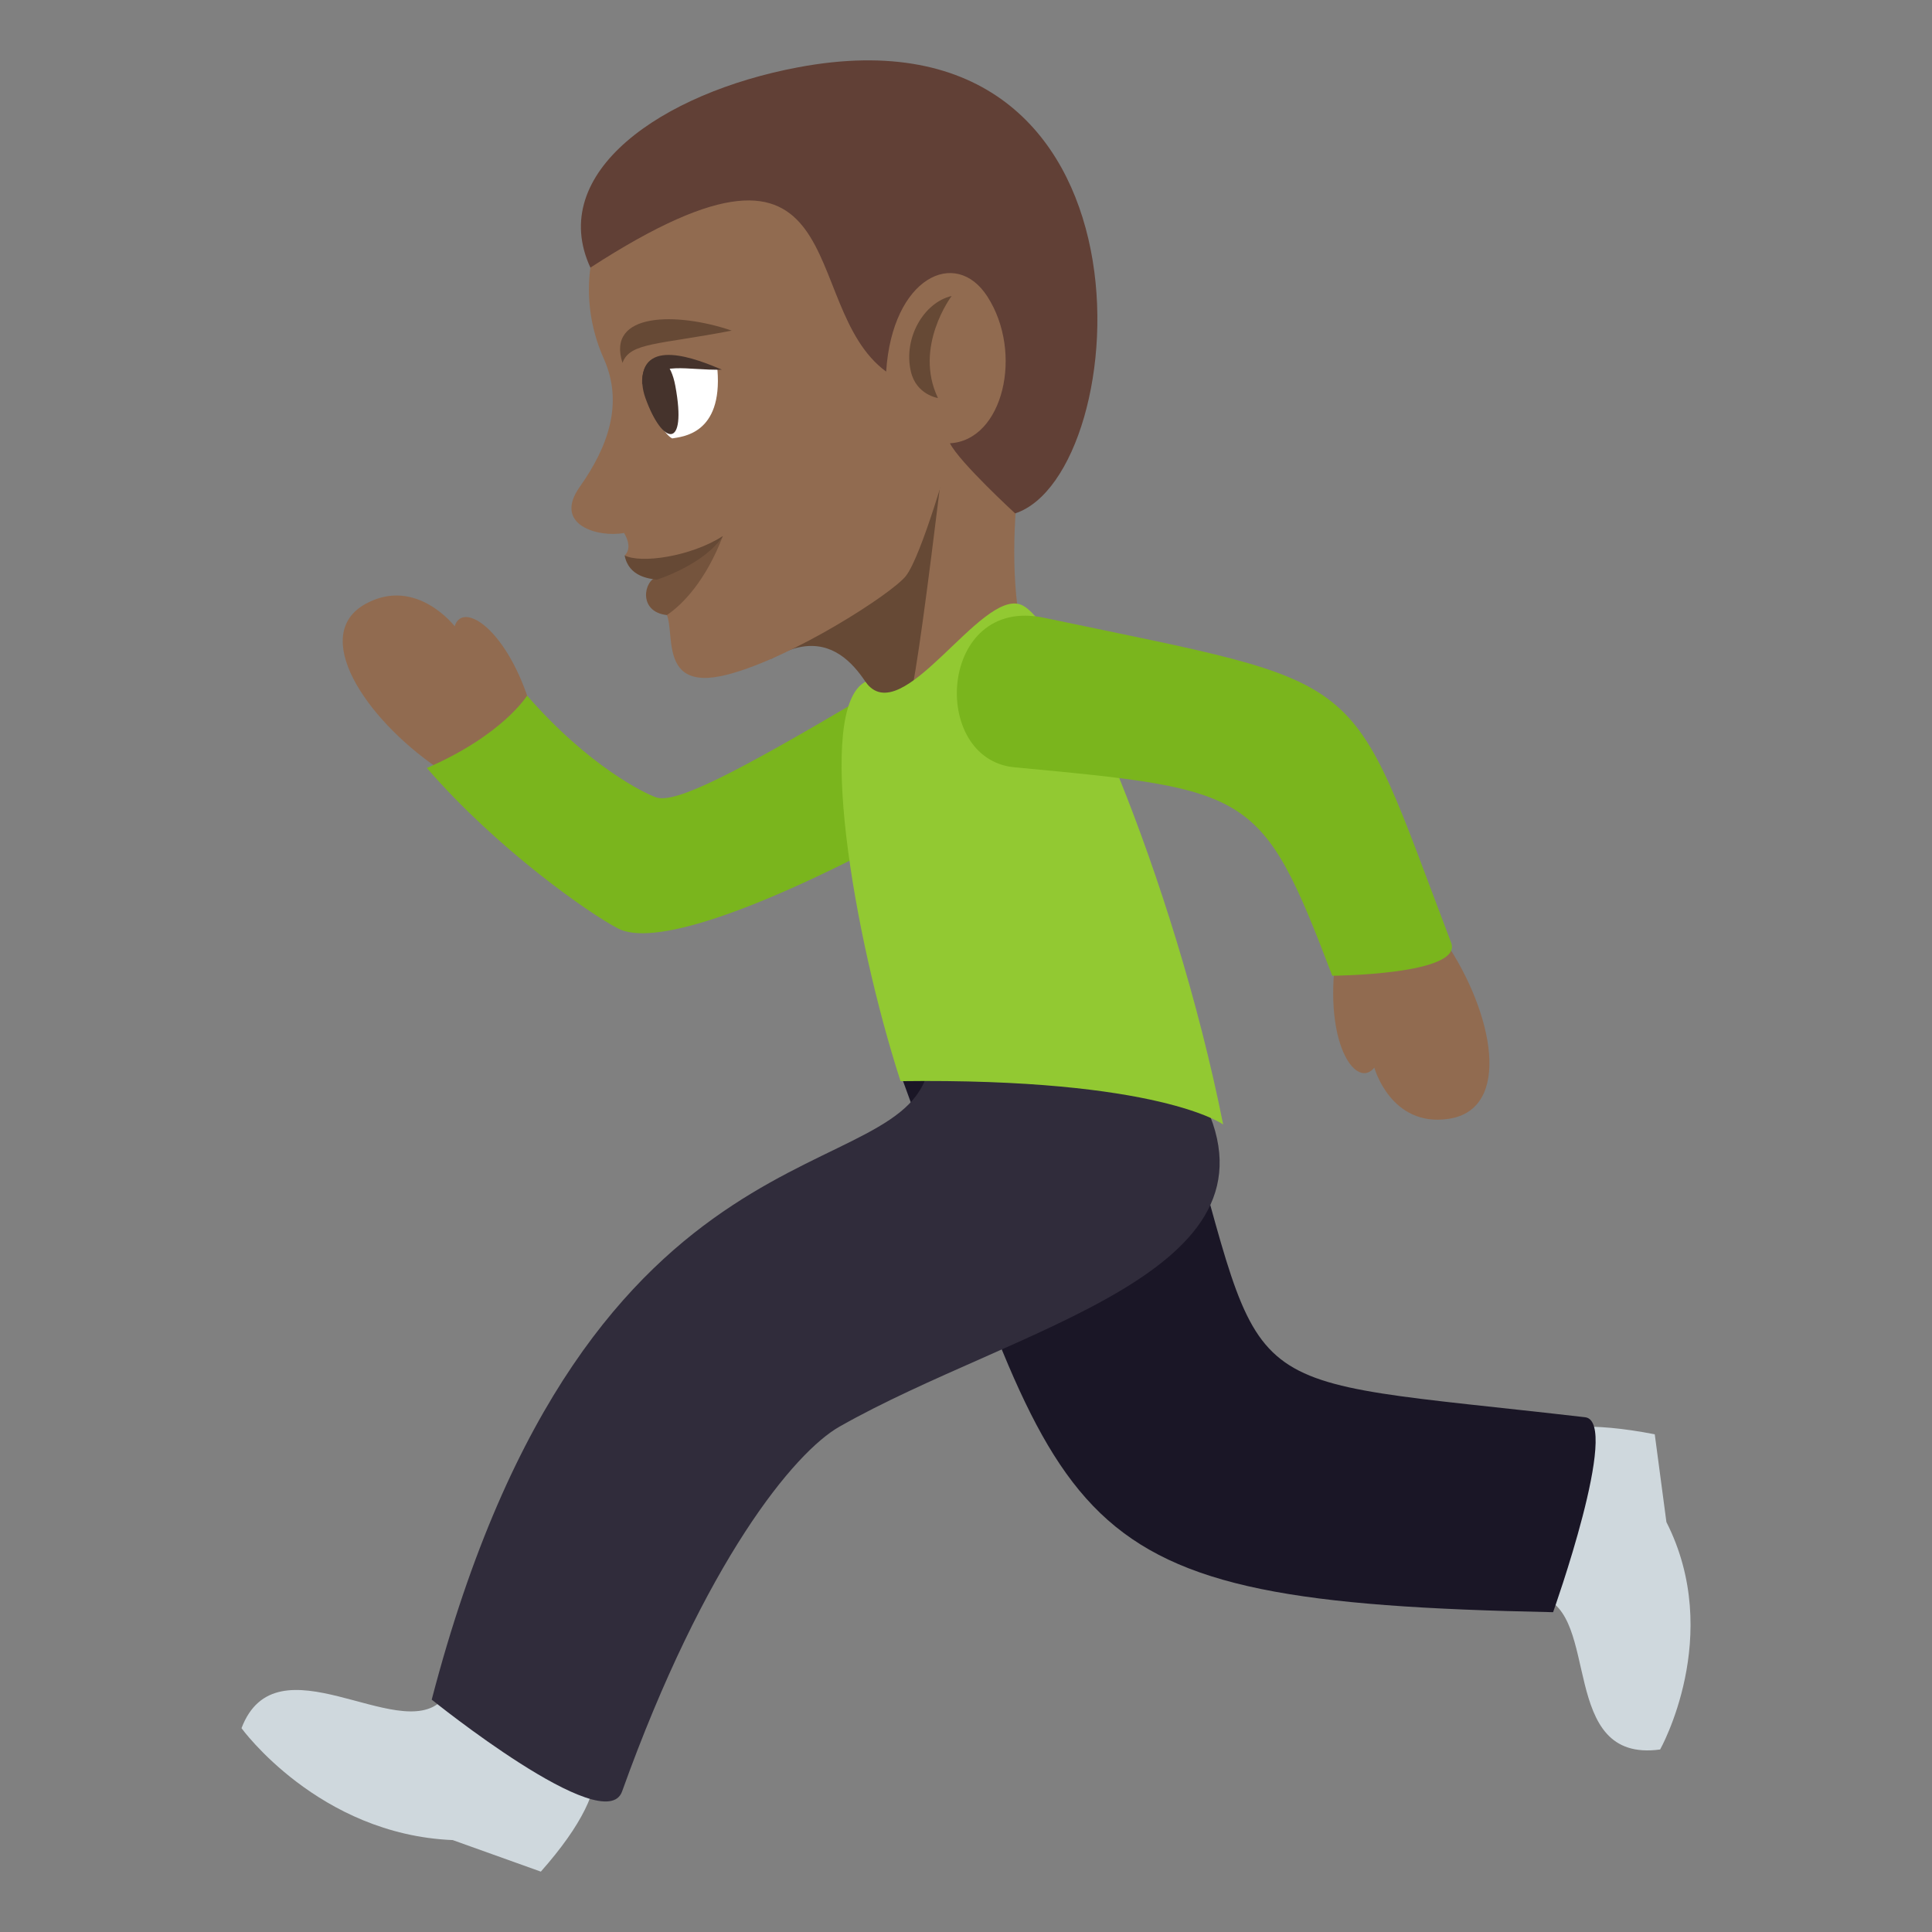 <?xml version="1.0" encoding="utf-8"?>
<!-- Generator: Adobe Illustrator 15.0.0, SVG Export Plug-In . SVG Version: 6.00 Build 0)  -->
<!DOCTYPE svg PUBLIC "-//W3C//DTD SVG 1.1//EN" "http://www.w3.org/Graphics/SVG/1.1/DTD/svg11.dtd">
<svg version="1.1" id="Layer_1" xmlns="http://www.w3.org/2000/svg" xmlns:xlink="http://www.w3.org/1999/xlink" x="0px" y="0px"
	 width="64px" height="64px" viewBox="0 0 64 64" enable-background="new 0 0 64 64" xml:space="preserve">
<rect x="0" y="0" width="64" height="64" fill="#808080" stroke="none"/>
<path fill="#916B50" d="M34.122,13.588c0,0-1.21,5.119,0.05,8.521C26.185,27.759,27.241,13.798,34.122,13.588z"/>
<path fill="#664935" d="M25.533,21.834c4.869-2.938,3.61,10.556,5.669-6.22L25.533,21.834z"/>
<path fill="#916B50" d="M27.409,2.787C19.68,4.235,18.674,8.918,20,11.877c0.663,1.481,0.146,2.922-0.797,4.254
	c-0.896,1.266,0.623,1.683,1.47,1.524c0.314,0.53,0.019,0.743,0.019,0.743s1.204,0.547,1.025,0.842
	c-0.331,0.063-0.503,0.726,0.16,0.911c0.731,0.203-0.406,2.891,2.248,2.189c2.149-0.568,5.42-2.674,5.881-3.257
	c0.526-0.666,1.458-3.995,1.458-3.995C35.417,13.644,40.198,6.715,27.409,2.787z"/>
<path fill="#664935" d="M30.173,12.304c-0.257-1.113,0.436-2.288,1.352-2.499c0,0-1.27,1.681-0.454,3.38
	C31.071,13.185,30.352,13.08,30.173,12.304z"/>
<path fill="#614036" d="M19.558,8.865c8.908-5.772,6.803,1.254,9.797,3.445c0.202-3.12,2.302-4.125,3.354-2.486
	c1.203,1.869,0.521,4.765-1.241,4.86c0.315,0.629,2.16,2.323,2.16,2.323c3.98-1.302,5.086-17.077-7.181-14.779
	C21.903,3.079,18.105,5.727,19.558,8.865z"/>
<path fill="#75543D" d="M23.945,17.76c-0.564,1.473-1.33,2.264-1.854,2.615c-0.975-0.109-0.754-1.172-0.327-1.252
	C22.094,19.062,22.636,18.609,23.945,17.76z"/>
<path fill="#664935" d="M23.945,17.76c-0.624,0.952-2.184,1.442-2.184,1.442c-0.249-0.031-0.937-0.096-1.069-0.804
	C21.217,18.673,22.86,18.449,23.945,17.76z"/>
<path fill-rule="evenodd" clip-rule="evenodd" fill="#664935" d="M20.621,12.021c0.242-0.681,1.185-0.597,3.618-1.069
	C22.423,10.331,20.075,10.342,20.621,12.021z"/>
<path fill="#FFFFFF" d="M23.766,12.247c0.174,2.149-1.181,2.217-1.496,2.276C21.826,14.354,19.946,11.095,23.766,12.247z"/>
<path fill="#45332C" d="M21.382,13.189c0.566,1.578,1.386,1.73,0.989-0.407C22.08,11.213,20.925,11.922,21.382,13.189z"/>
<path fill-rule="evenodd" clip-rule="evenodd" fill="#45332C" d="M21.272,12.739c-0.063-1.602,1.814-0.843,2.642-0.494
	C22.744,12.28,21.865,11.926,21.272,12.739z"/>
<path fill="#CFD8DD" d="M51.021,52.891c2.029,0.521,0.58,5.527,3.973,5.063c0,0,2.121-3.767,0.208-7.533l-0.386-2.908
	C46.28,45.854,51.021,52.891,51.021,52.891z"/>
<path fill="#916B50" d="M14.493,25.441l3.1-1.994c-0.778-2.619-2.273-3.552-2.531-2.701c0,0-1.274-1.656-2.944-0.746
	C10.263,21.012,12.066,23.771,14.493,25.441z"/>
<path fill="#7AB51D" d="M30.423,27.323c3.092-1.68-0.936-4.739-2.046-4.084c-3.935,2.32-5.988,3.392-6.635,3.177
	c-0.36-0.12-2.23-1.017-4.281-3.373c0,0-0.802,1.305-3.321,2.398c2.327,2.69,5.389,4.83,6.341,5.32
	C21.555,31.315,24.719,30.422,30.423,27.323z"/>
<path fill="#1A1626" d="M39.173,36.599l-9.342-1.015c5.642,15.348,4.795,17.482,21.617,17.822c0,0,2.254-6.32,1.061-6.458
	C40.518,45.561,42.048,46.648,39.173,36.599z"/>
<path fill="#CFD8DD" d="M14.631,56.334C13.188,57.77,9.155,54.22,8,57.248c0,0,2.552,3.523,6.997,3.707L17.916,62
	C23.483,55.711,14.631,56.334,14.631,56.334z"/>
<path fill="#302C3B" d="M39.846,36.434l-9.059-1.205c-0.616,4.363-11.29,1.146-16.486,21.074c0,0,5.737,4.629,6.306,3.042
	c2.742-7.642,5.713-11.241,7.202-12.086C33.647,43.947,42.748,42.188,39.846,36.434z"/>
<path fill="#92C932" d="M33.83,20.035c-1.337-0.544-3.963,4.235-5.161,2.55c-1.672,0.87-0.409,8.372,1.162,13.23
	c8.585-0.111,10.688,1.436,10.688,1.436C38.876,29.023,35.205,20.594,33.83,20.035z"/>
<path fill="#916B50" d="M47.874,31.187l-3.66,0.801c-0.29,2.707,0.74,4.084,1.312,3.379c0,0,0.545,1.977,2.454,1.697
	C50.099,36.756,49.487,33.57,47.874,31.187z"/>
<path fill="#7AB51D" d="M34.578,20.463c-3.488-0.732-3.806,4.687-0.97,4.955c7.866,0.739,8.186,0.765,10.525,6.905
	c0,0,4.344-0.03,3.938-1.095C44.57,22.038,45.581,22.774,34.578,20.463z"/>
</svg>
